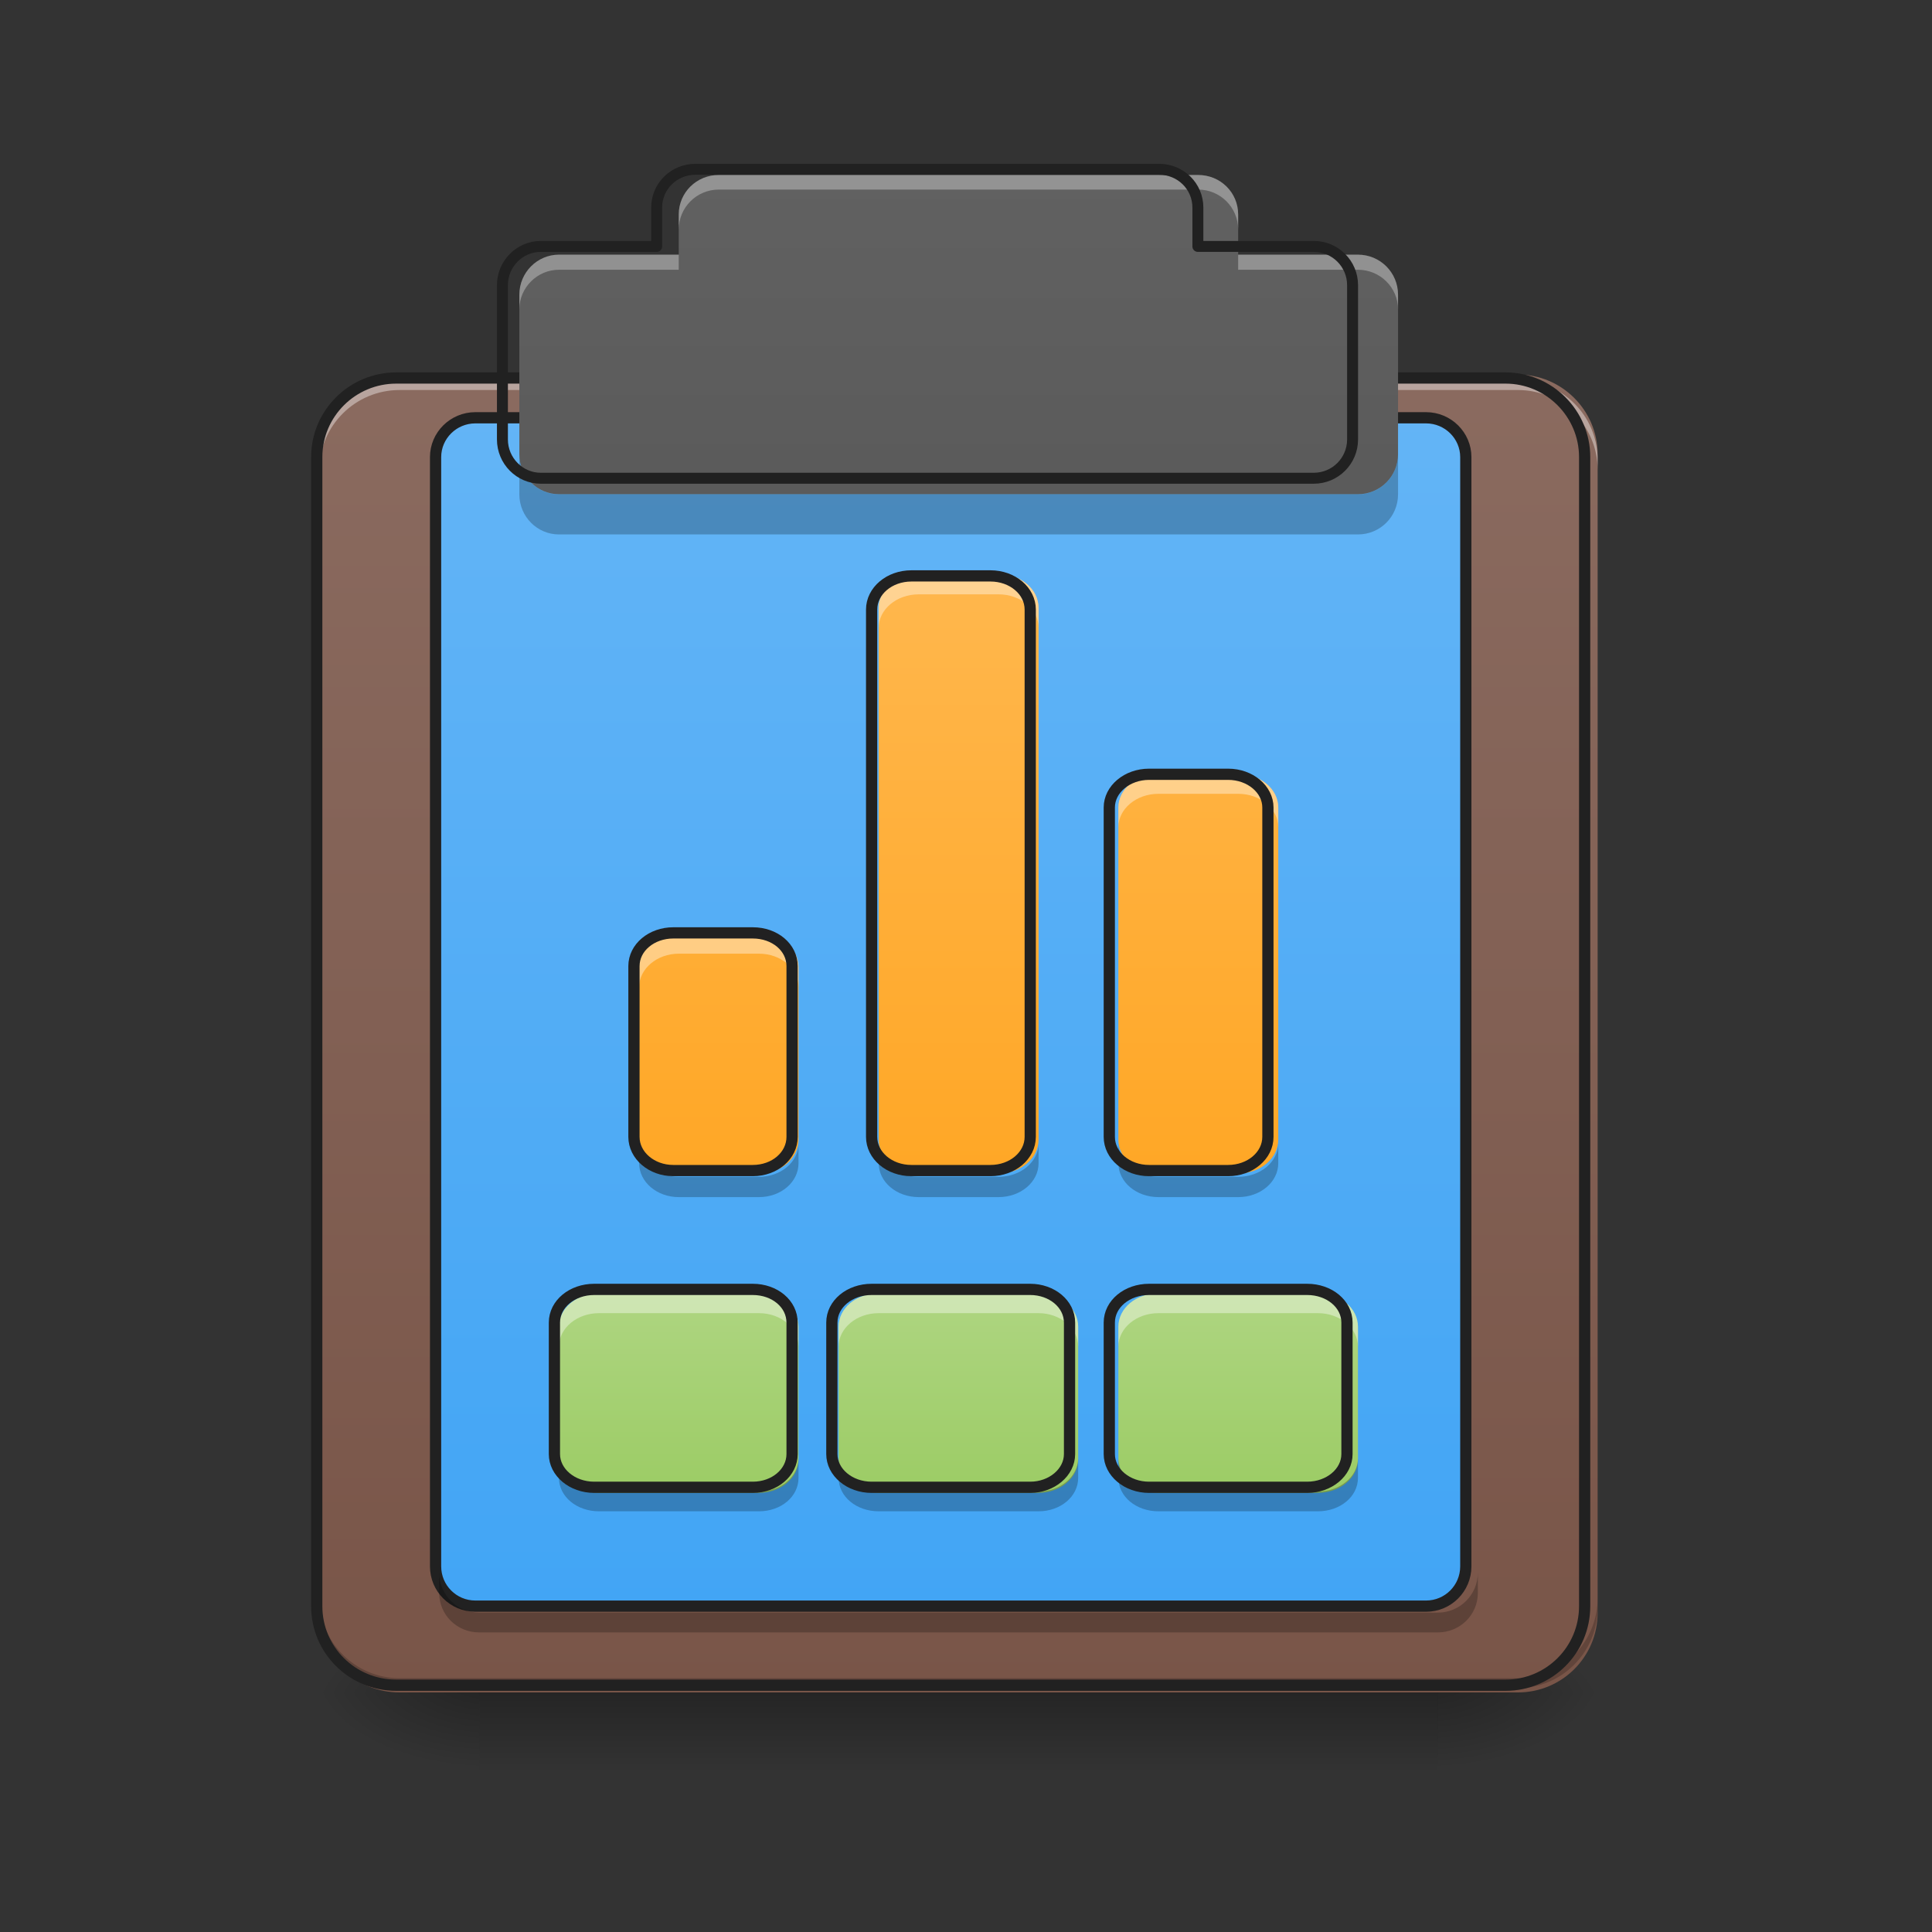 <svg height="16pt" viewBox="0 0 16 16" width="16pt" xmlns="http://www.w3.org/2000/svg" xmlns:xlink="http://www.w3.org/1999/xlink"><rect x="0" y="0" width="16" height="16" fill="#333333" stroke="none"/><linearGradient id="a" gradientUnits="userSpaceOnUse" x1="7.938" x2="7.938" y1="14.017" y2="14.678"><stop offset="0" stop-opacity=".275"/><stop offset="1" stop-opacity="0"/></linearGradient><linearGradient id="b"><stop offset="0" stop-opacity=".314"/><stop offset=".222" stop-opacity=".275"/><stop offset="1" stop-opacity="0"/></linearGradient><radialGradient id="c" cx="450.909" cy="189.579" gradientTransform="matrix(0 -.039 -.07 -0 25.073 31.798)" gradientUnits="userSpaceOnUse" r="21.167" xlink:href="#b"/><radialGradient id="d" cx="450.909" cy="189.579" gradientTransform="matrix(-0 .039 .07 0 -9.197 -3.764)" gradientUnits="userSpaceOnUse" r="21.167" xlink:href="#b"/><radialGradient id="e" cx="450.909" cy="189.579" gradientTransform="matrix(-0 -.039 .07 -0 -9.197 31.798)" gradientUnits="userSpaceOnUse" r="21.167" xlink:href="#b"/><radialGradient id="f" cx="450.909" cy="189.579" gradientTransform="matrix(0 .039 -.07 0 25.073 -3.764)" gradientUnits="userSpaceOnUse" r="21.167" xlink:href="#b"/><linearGradient id="g" gradientTransform="matrix(.038 0 0 .109 -2.927 16.821)" gradientUnits="userSpaceOnUse" x1="323.513" x2="323.513" y1="-141.415" y2="-25.792"><stop offset="0" stop-color="#8d6e63"/><stop offset="1" stop-color="#795548"/></linearGradient><linearGradient id="h" gradientUnits="userSpaceOnUse" x1="254" x2="254" y1="212.333" y2="-115.75"><stop offset="0" stop-color="#42a5f5"/><stop offset="1" stop-color="#64b5f6"/></linearGradient><linearGradient id="i" gradientUnits="userSpaceOnUse" x1="7.938" x2="7.938" y1="14.017" y2="1.448"><stop offset="0" stop-color="#424242"/><stop offset="1" stop-color="#616161"/></linearGradient><linearGradient id="j"><stop offset="0" stop-color="#9ccc65"/><stop offset="1" stop-color="#aed581"/></linearGradient><linearGradient id="k" gradientUnits="userSpaceOnUse" x1="10.254" x2="10.254" xlink:href="#j" y1="12.363" y2="10.709"/><linearGradient id="l"><stop offset="0" stop-color="#ffa726"/><stop offset="1" stop-color="#ffb74d"/></linearGradient><linearGradient id="m" gradientUnits="userSpaceOnUse" x1="9.923" x2="9.923" xlink:href="#l" y1="9.717" y2="4.756"/><linearGradient id="n" gradientUnits="userSpaceOnUse" x1="7.938" x2="7.938" xlink:href="#j" y1="12.363" y2="10.709"/><linearGradient id="o" gradientUnits="userSpaceOnUse" x1="5.623" x2="5.623" xlink:href="#j" y1="12.363" y2="10.709"/><linearGradient id="p" gradientUnits="userSpaceOnUse" x1="7.938" x2="7.938" xlink:href="#l" y1="9.717" y2="4.756"/><linearGradient id="q" gradientUnits="userSpaceOnUse" x1="5.954" x2="5.954" xlink:href="#l" y1="9.717" y2="4.756"/><path d="m3.969 14.016h7.938v.664h-7.938zm0 0" fill="url(#a)"/><path d="m11.906 14.016h1.324v-.66h-1.324zm0 0" fill="url(#c)"/><path d="m3.969 14.016h-1.324v.664h1.324zm0 0" fill="url(#d)"/><path d="m3.969 14.016h-1.324v-.66h1.324zm0 0" fill="url(#e)"/><path d="m11.906 14.016h1.324v.664h-1.324zm0 0" fill="url(#f)"/><path d="m3.309 3.102h9.262c.363 0 .66.297.66.66v9.594c0 .367-.297.66-.66.66h-9.262c-.367 0-.664-.293-.664-.66v-9.594c0-.363.297-.66.664-.66zm0 0" fill="url(#g)"/><path d="m3.309 3.148c-.367 0-.664.293-.664.66v.082c0-.363.297-.66.664-.66h9.262c.363 0 .66.297.66.66v-.082c0-.367-.297-.66-.66-.66zm0 0" fill="#fff" fill-opacity=".392"/><path d="m3.309 13.98c-.367 0-.664-.297-.664-.664v-.082c0 .367.297.664.664.664h9.262c.363 0 .66-.297.66-.664v.082c0 .367-.297.664-.66.664zm0 0" fill-opacity=".196"/><path d="m105.865-115.759h296.347c11.624 0 21.123 9.499 21.123 21.123v306.971c0 11.749-9.499 21.123-21.123 21.123h-296.347c-11.749 0-21.248-9.374-21.248-21.123v-306.971c0-11.624 9.499-21.123 21.248-21.123zm0 0" fill="none" stroke="#212121" stroke-linecap="round" stroke-width="3" transform="matrix(.031 0 0 .031 0 6.719)"/><path d="m126.988-105.135h253.976c5.874 0 10.624 4.75 10.624 10.499v296.347c0 5.874-4.75 10.624-10.624 10.624h-253.976c-5.874 0-10.624-4.75-10.624-10.624v-296.347c0-5.749 4.75-10.499 10.624-10.499zm0 0" fill="url(#h)" stroke="#212121" stroke-linecap="round" stroke-linejoin="round" stroke-width="3" transform="matrix(.031 0 0 .031 0 6.719)"/><path d="m5.953 1.449c-.184 0-.332.145-.332.328v.332h-.992c-.18 0-.328.148-.328.332v1.32c0 .184.148.332.328.332h6.617c.184 0 .332-.148.332-.332v-1.32c0-.184-.148-.332-.332-.332h-.992v-.332c0-.184-.148-.328-.332-.328zm0 0" fill="url(#i)"/><path d="m4.301 3.762v.332c0 .184.148.332.328.332h6.617c.184 0 .332-.148.332-.332v-.332c0 .184-.148.332-.332.332h-6.617c-.18 0-.328-.148-.328-.332zm0 0" fill-opacity=".235"/><path d="m5.953 1.449c-.184 0-.332.145-.332.328v.125c0-.184.148-.332.332-.332h3.969c.184 0 .332.148.332.332v-.125c0-.184-.148-.328-.332-.328zm-1.324.66c-.18 0-.328.148-.328.332v.121c0-.18.148-.328.328-.328h.992v-.125zm5.625 0v.125h.992c.184 0 .332.148.332.328v-.121c0-.184-.148-.332-.332-.332zm0 0" fill="#fff" fill-opacity=".314"/><path d="m719.931 175.259c-22.203 0-40.154 17.479-40.154 39.681v40.154h-119.989c-21.73 0-39.681 17.951-39.681 40.154v159.67c0 22.203 17.951 40.154 39.681 40.154h800.239c22.203 0 40.154-17.951 40.154-40.154v-159.67c0-22.203-17.951-40.154-40.154-40.154h-119.989v-40.154c0-22.203-17.951-39.681-40.154-39.681zm0 0" fill="none" stroke="#212121" stroke-linecap="round" stroke-linejoin="round" stroke-width="11.339" transform="scale(.008)"/><path d="m3.637 13.023v.168c0 .184.148.328.332.328h7.938c.184 0 .332-.145.332-.328v-.168c0 .184-.148.332-.332.332h-7.938c-.184 0-.332-.148-.332-.332zm0 0" fill-opacity=".235"/><path d="m9.594 10.711h1.32c.184 0 .332.121.332.277v1.098c0 .152-.148.277-.332.277h-1.32c-.184 0-.332-.125-.332-.277v-1.098c0-.156.148-.277.332-.277zm0 0" fill="url(#k)"/><path d="m9.594 10.711c-.184 0-.332.121-.332.277v.164c0-.152.148-.277.332-.277h1.32c.184 0 .332.125.332.277v-.164c0-.156-.148-.277-.332-.277zm0 0" fill="#fff" fill-opacity=".392"/><path d="m9.594 12.516c-.184 0-.332-.121-.332-.277v-.164c0 .152.148.277.332.277h1.32c.184 0 .332-.125.332-.277v.164c0 .156-.148.277-.332.277zm0 0" fill-opacity=".235"/><path d="m306.971 127.717h42.246c5.874 0 10.624 3.875 10.624 8.874v35.122c0 4.875-4.75 8.874-10.624 8.874h-42.246c-5.874 0-10.624-4-10.624-8.874v-35.122c0-5 4.75-8.874 10.624-8.874zm0 0" fill="none" stroke="#212121" stroke-linecap="round" stroke-linejoin="round" stroke-width="3" transform="matrix(.031 0 0 .031 0 6.719)"/><path d="m9.594 6.41h.66c.184 0 .332.125.332.277v2.75c0 .156-.148.281-.332.281h-.66c-.184 0-.332-.125-.332-.281v-2.75c0-.152.148-.277.332-.277zm0 0" fill="url(#m)"/><path d="m7.277 10.711h1.324c.18 0 .328.121.328.277v1.098c0 .152-.148.277-.328.277h-1.324c-.184 0-.332-.125-.332-.277v-1.098c0-.156.148-.277.332-.277zm0 0" fill="url(#n)"/><path d="m7.277 10.711c-.184 0-.332.121-.332.277v.164c0-.152.148-.277.332-.277h1.324c.18 0 .328.125.328.277v-.164c0-.156-.148-.277-.328-.277zm0 0" fill="#fff" fill-opacity=".392"/><path d="m7.277 12.516c-.184 0-.332-.121-.332-.277v-.164c0 .152.148.277.332.277h1.324c.18 0 .328-.125.328-.277v.164c0 .156-.148.277-.328.277zm0 0" fill-opacity=".235"/><path d="m232.853 127.717h42.371c5.749 0 10.499 3.875 10.499 8.874v35.122c0 4.875-4.75 8.874-10.499 8.874h-42.371c-5.874 0-10.624-4-10.624-8.874v-35.122c0-5 4.75-8.874 10.624-8.874zm0 0" fill="none" stroke="#212121" stroke-linecap="round" stroke-linejoin="round" stroke-width="3" transform="matrix(.031 0 0 .031 0 6.719)"/><path d="m4.961 10.711h1.324c.184 0 .328.121.328.277v1.098c0 .152-.145.277-.328.277h-1.324c-.184 0-.332-.125-.332-.277v-1.098c0-.156.148-.277.332-.277zm0 0" fill="url(#o)"/><path d="m4.961 10.711c-.184 0-.332.121-.332.277v.164c0-.152.148-.277.332-.277h1.324c.184 0 .328.125.328.277v-.164c0-.156-.145-.277-.328-.277zm0 0" fill="#fff" fill-opacity=".392"/><path d="m4.961 12.516c-.184 0-.332-.121-.332-.277v-.164c0 .152.148.277.332.277h1.324c.184 0 .328-.125.328-.277v.164c0 .156-.145.277-.328.277zm0 0" fill-opacity=".235"/><path d="m158.735 127.717h42.371c5.874 0 10.499 3.875 10.499 8.874v35.122c0 4.875-4.625 8.874-10.499 8.874h-42.371c-5.874 0-10.624-4-10.624-8.874v-35.122c0-5 4.75-8.874 10.624-8.874zm0 0" fill="none" stroke="#212121" stroke-linecap="round" stroke-linejoin="round" stroke-width="3" transform="matrix(.031 0 0 .031 0 6.719)"/><path d="m7.609 4.754h.66c.184 0 .332.125.332.281v4.402c0 .156-.148.281-.332.281h-.66c-.184 0-.332-.125-.332-.281v-4.402c0-.156.148-.281.332-.281zm0 0" fill="url(#p)"/><path d="m5.621 7.734h.664c.184 0 .328.121.328.277v1.426c0 .156-.145.281-.328.281h-.664c-.18 0-.328-.125-.328-.281v-1.426c0-.156.148-.277.328-.277zm0 0" fill="url(#q)"/><g fill="#fff" fill-opacity=".392"><path d="m9.594 6.41c-.184 0-.332.125-.332.277v.164c0-.152.148-.277.332-.277h.66c.184 0 .332.125.332.277v-.164c0-.152-.148-.277-.332-.277zm0 0"/><path d="m7.609 4.754c-.184 0-.332.125-.332.281v.164c0-.152.148-.277.332-.277h.66c.184 0 .332.125.332.277v-.164c0-.156-.148-.281-.332-.281zm0 0"/><path d="m5.621 7.734c-.18 0-.328.121-.328.277v.164c0-.152.148-.277.328-.277h.664c.184 0 .328.125.328.277v-.164c0-.156-.145-.277-.328-.277zm0 0"/></g><path d="m9.594 9.914c-.184 0-.332-.125-.332-.281v-.164c0 .152.148.277.332.277h.66c.184 0 .332-.125.332-.277v.164c0 .156-.148.281-.332.281zm0 0" fill-opacity=".235"/><path d="m7.609 9.914c-.184 0-.332-.125-.332-.281v-.164c0 .152.148.277.332.277h.66c.184 0 .332-.125.332-.277v.164c0 .156-.148.281-.332.281zm0 0" fill-opacity=".235"/><path d="m5.621 9.914c-.18 0-.328-.125-.328-.281v-.164c0 .152.148.277.328.277h.664c.184 0 .328-.125.328-.277v.164c0 .156-.145.281-.328.281zm0 0" fill-opacity=".235"/><path d="m9.594 6.41h.66c.184 0 .332.125.332.277v2.75c0 .156-.148.281-.332.281h-.66c-.184 0-.332-.125-.332-.281v-2.75c0-.152.148-.277.332-.277zm0 0" fill="url(#m)"/><path d="m7.609 4.754h.66c.184 0 .332.125.332.281v4.402c0 .156-.148.281-.332.281h-.66c-.184 0-.332-.125-.332-.281v-4.402c0-.156.148-.281.332-.281zm0 0" fill="url(#p)"/><path d="m5.621 7.734h.664c.184 0 .328.121.328.277v1.426c0 .156-.145.281-.328.281h-.664c-.18 0-.328-.125-.328-.281v-1.426c0-.156.148-.277.328-.277zm0 0" fill="url(#q)"/><path d="m306.971-9.895h21.123c5.874 0 10.624 4 10.624 8.874v87.992c0 5-4.75 8.999-10.624 8.999h-21.123c-5.874 0-10.624-4-10.624-8.999v-87.992c0-4.875 4.75-8.874 10.624-8.874zm0 0" fill="none" stroke="#212121" stroke-linecap="round" stroke-linejoin="round" stroke-width="3" transform="matrix(.031 0 0 .031 0 6.719)"/><path d="m243.477-62.89h21.123c5.874 0 10.624 4 10.624 8.999v140.862c0 5-4.75 8.999-10.624 8.999h-21.123c-5.874 0-10.624-4-10.624-8.999v-140.862c0-5 4.75-8.999 10.624-8.999zm0 0" fill="none" stroke="#212121" stroke-linecap="round" stroke-linejoin="round" stroke-width="3" transform="matrix(.031 0 0 .031 0 6.719)"/><path d="m179.858 32.476h21.248c5.874 0 10.499 3.875 10.499 8.874v45.621c0 5-4.625 8.999-10.499 8.999h-21.248c-5.749 0-10.499-4-10.499-8.999v-45.621c0-5 4.75-8.874 10.499-8.874zm0 0" fill="none" stroke="#212121" stroke-linecap="round" stroke-linejoin="round" stroke-width="3" transform="matrix(.031 0 0 .031 0 6.719)"/></svg>